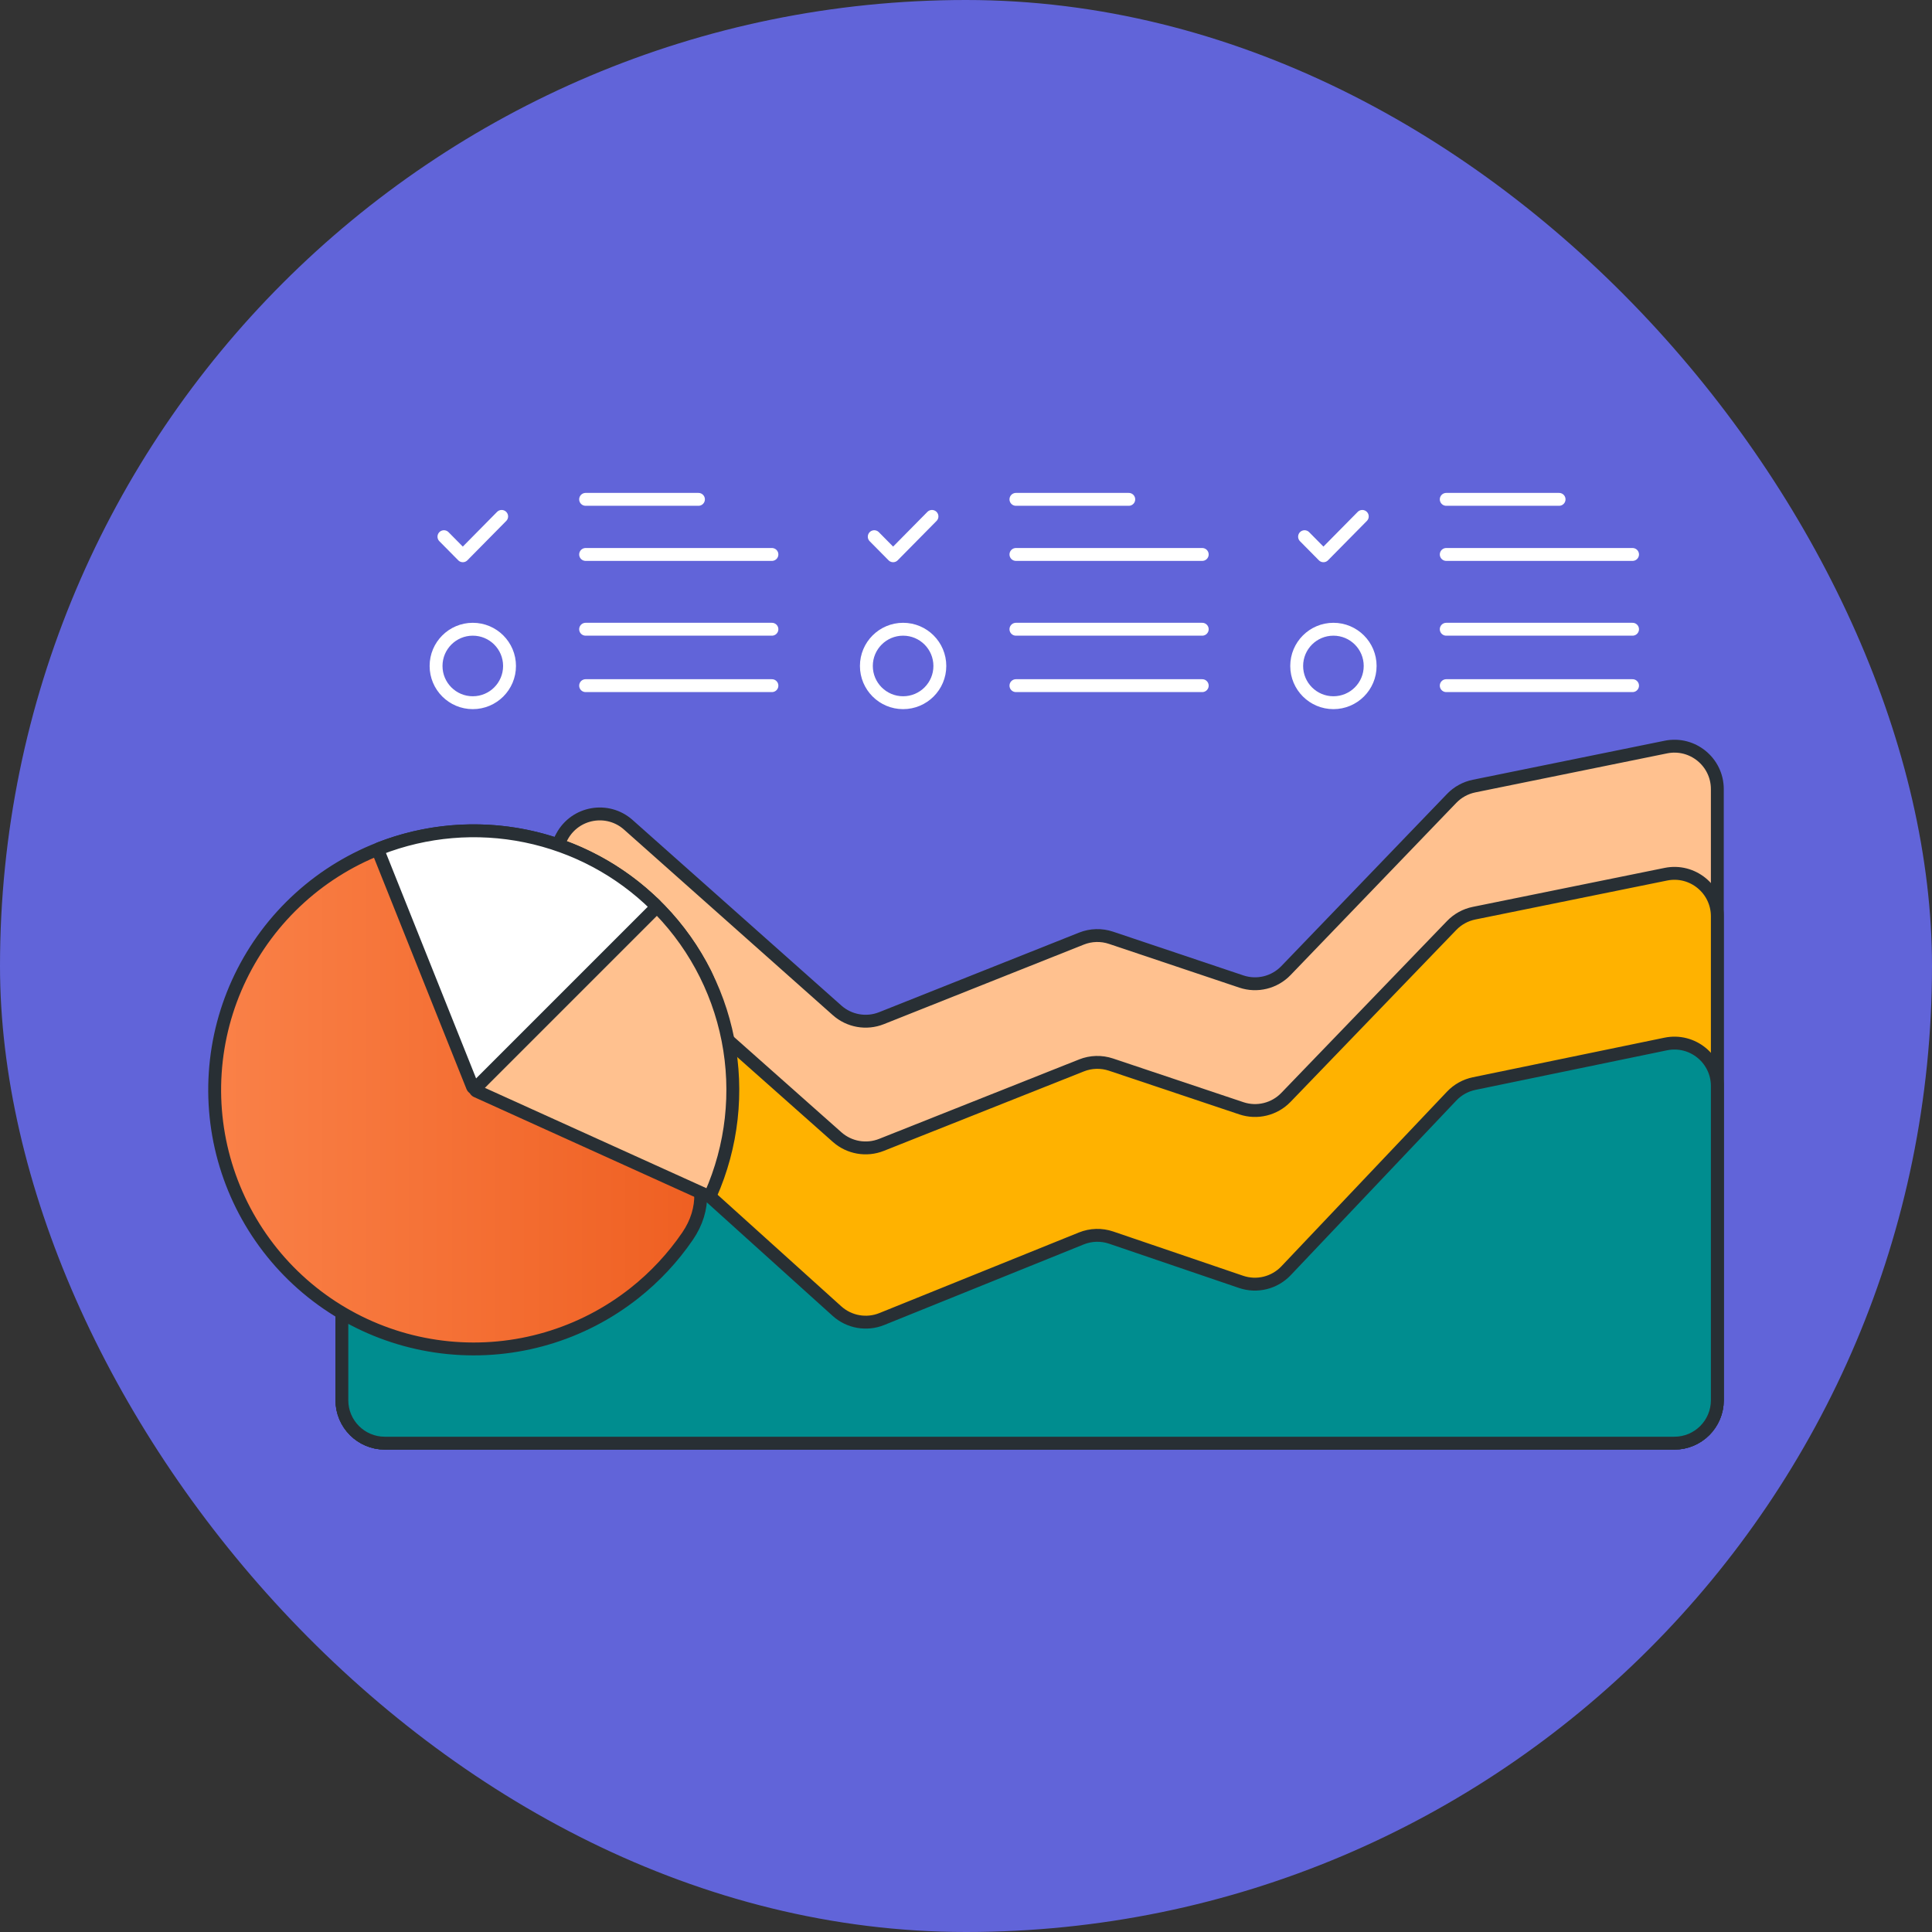 <svg width="900" height="900" viewBox="0 0 900 900" fill="none" xmlns="http://www.w3.org/2000/svg">
<rect x="0" y="0" width="900" height="900" fill="#333333" stroke="none"/>
<rect width="900" height="900" rx="450" fill="#6164D9"/>
<path fill-rule="evenodd" clip-rule="evenodd" d="M179.313 672.279C168.242 672.279 159.277 663.285 159.313 652.213L159.534 584.271C159.545 580.978 160.368 577.739 161.931 574.842L261.804 389.675C267.93 378.318 283.048 375.648 292.693 384.221L389.957 470.667C395.61 475.69 403.612 477.096 410.638 474.3L503.795 437.231C508.192 435.481 513.067 435.347 517.554 436.853L578.266 457.231C585.593 459.691 593.681 457.708 599.041 452.14L676.248 371.918C679.06 368.996 682.695 366.998 686.67 366.189L776.012 348.007C788.406 345.484 800 354.957 800 367.605V652.279C800 663.324 791.046 672.279 780 672.279H179.313Z" fill="#FFC18F" stroke="#282F34" stroke-width="6"/>
<path fill-rule="evenodd" clip-rule="evenodd" d="M179.322 672.279C168.247 672.279 159.281 663.279 159.322 652.204L159.528 596.777C159.543 592.712 160.796 588.749 163.12 585.414L260.942 445.084C267.788 435.264 281.669 433.616 290.623 441.56L389.965 529.7C395.614 534.711 403.604 536.114 410.622 533.326L503.805 496.311C508.196 494.566 513.063 494.433 517.543 495.934L578.283 516.286C585.601 518.738 593.678 516.76 599.035 511.204L676.248 431.116C679.06 428.198 682.693 426.204 686.664 425.397L776.018 407.245C788.411 404.727 800 414.199 800 426.844V652.279C800 663.324 791.046 672.279 780 672.279H179.322Z" fill="#FFB200" stroke="#282F34" stroke-width="6"/>
<path fill-rule="evenodd" clip-rule="evenodd" d="M179.248 672.279C168.202 672.279 159.248 663.324 159.248 652.279V608.562C159.248 602.536 161.964 596.832 166.642 593.034L260.511 516.83C268.162 510.619 279.196 510.906 286.513 517.507L389.889 610.763C395.571 615.889 403.68 617.323 410.776 614.457L503.707 576.922C508.157 575.125 513.105 574.988 517.647 576.535L578.126 597.139C585.523 599.66 593.711 597.64 599.088 591.969L676.247 510.595C679.059 507.63 682.712 505.597 686.714 504.77L775.954 486.336C788.365 483.773 800 493.251 800 505.923V652.279C800 663.324 791.046 672.279 780 672.279H179.248Z" fill="#008D8F" stroke="#282F34" stroke-width="6"/>
<path d="M284.774 507.702C316.036 507.702 342.476 481.035 328.346 453.148C322.93 442.459 315.905 432.544 307.425 423.779C285.646 401.271 255.97 388.11 224.667 387.078C193.364 386.045 162.885 397.223 139.671 418.248C116.457 439.273 102.325 468.499 100.262 499.752C98.199 531.004 108.366 561.834 128.615 585.728C148.863 609.623 177.608 624.71 208.775 627.802C239.942 630.894 271.091 621.748 295.64 602.298C305.199 594.724 313.465 585.819 320.24 575.935C337.914 550.148 315.209 520.236 284.218 516.126L220.69 507.702H284.774Z" fill="url(#paint0_linear_2_84)" stroke="#282F34" stroke-width="6"/>
<path d="M329.713 557.092C330.217 557.32 330.81 557.097 331.033 556.592C341.072 533.935 343.896 508.729 339.108 484.398C334.32 460.068 322.156 437.811 304.281 420.648C303.883 420.265 303.249 420.283 302.87 420.685L221.652 506.683C221.181 507.182 221.341 507.997 221.966 508.28L329.713 557.092Z" fill="#FFC18F" stroke="#282F34" stroke-width="6"/>
<path d="M305.323 423.068C305.714 422.678 305.714 422.044 305.32 421.657C288.73 405.34 267.771 394.161 244.964 389.478C222.156 384.795 198.488 386.811 176.811 395.271C176.297 395.472 176.047 396.054 176.252 396.567L220.127 506.293C220.393 506.96 221.254 507.137 221.762 506.629L305.323 423.068Z" fill="white" stroke="#282F34" stroke-width="6"/>
<path d="M233.692 240.563L215.594 258.897L206.802 250.008" stroke="white" stroke-width="6" stroke-linecap="round" stroke-linejoin="round"/>
<path d="M272.806 232.618H325.364" stroke="white" stroke-width="6" stroke-linecap="round" stroke-linejoin="round"/>
<path d="M272.806 258.286H359.589" stroke="white" stroke-width="6" stroke-linecap="round" stroke-linejoin="round"/>
<path d="M359.589 319.401H272.806" stroke="white" stroke-width="6" stroke-linecap="round" stroke-linejoin="round"/>
<path d="M359.589 293.121H272.806" stroke="white" stroke-width="6" stroke-linecap="round" stroke-linejoin="round"/>
<path fill-rule="evenodd" clip-rule="evenodd" d="M220.247 327.346C229.698 327.346 237.359 319.684 237.359 310.234C237.359 300.783 229.698 293.121 220.247 293.121C210.796 293.121 203.135 300.783 203.135 310.234C203.135 319.684 210.796 327.346 220.247 327.346Z" stroke="white" stroke-width="6" stroke-linecap="round" stroke-linejoin="round"/>
<path d="M434.149 240.563L416.051 258.897L407.258 250.008" stroke="white" stroke-width="6" stroke-linecap="round" stroke-linejoin="round"/>
<path d="M473.262 232.618H525.821" stroke="white" stroke-width="6" stroke-linecap="round" stroke-linejoin="round"/>
<path d="M473.262 258.286H560.045" stroke="white" stroke-width="6" stroke-linecap="round" stroke-linejoin="round"/>
<path d="M560.045 319.401H473.262" stroke="white" stroke-width="6" stroke-linecap="round" stroke-linejoin="round"/>
<path d="M560.045 293.121H473.262" stroke="white" stroke-width="6" stroke-linecap="round" stroke-linejoin="round"/>
<path fill-rule="evenodd" clip-rule="evenodd" d="M420.703 327.346C430.154 327.346 437.816 319.684 437.816 310.234C437.816 300.783 430.154 293.121 420.703 293.121C411.253 293.121 403.591 300.783 403.591 310.234C403.591 319.684 411.253 327.346 420.703 327.346Z" stroke="white" stroke-width="6" stroke-linecap="round" stroke-linejoin="round"/>
<path d="M634.605 240.563L616.507 258.897L607.715 250.008" stroke="white" stroke-width="6" stroke-linecap="round" stroke-linejoin="round"/>
<path d="M673.719 232.618H726.277" stroke="white" stroke-width="6" stroke-linecap="round" stroke-linejoin="round"/>
<path d="M673.719 258.286H760.501" stroke="white" stroke-width="6" stroke-linecap="round" stroke-linejoin="round"/>
<path d="M760.501 319.401H673.719" stroke="white" stroke-width="6" stroke-linecap="round" stroke-linejoin="round"/>
<path d="M760.501 293.121H673.719" stroke="white" stroke-width="6" stroke-linecap="round" stroke-linejoin="round"/>
<path fill-rule="evenodd" clip-rule="evenodd" d="M621.16 327.346C630.611 327.346 638.272 319.684 638.272 310.234C638.272 300.783 630.611 293.121 621.16 293.121C611.709 293.121 604.048 300.783 604.048 310.234C604.048 319.684 611.709 327.346 621.16 327.346Z" stroke="white" stroke-width="6" stroke-linecap="round" stroke-linejoin="round"/>
<defs>
<linearGradient id="paint0_linear_2_84" x1="100.001" y1="507.702" x2="341.378" y2="507.702" gradientUnits="userSpaceOnUse">
<stop stop-color="#FA8148"/>
<stop offset="1" stop-color="#EE5D1F"/>
</linearGradient>
</defs>
</svg>
